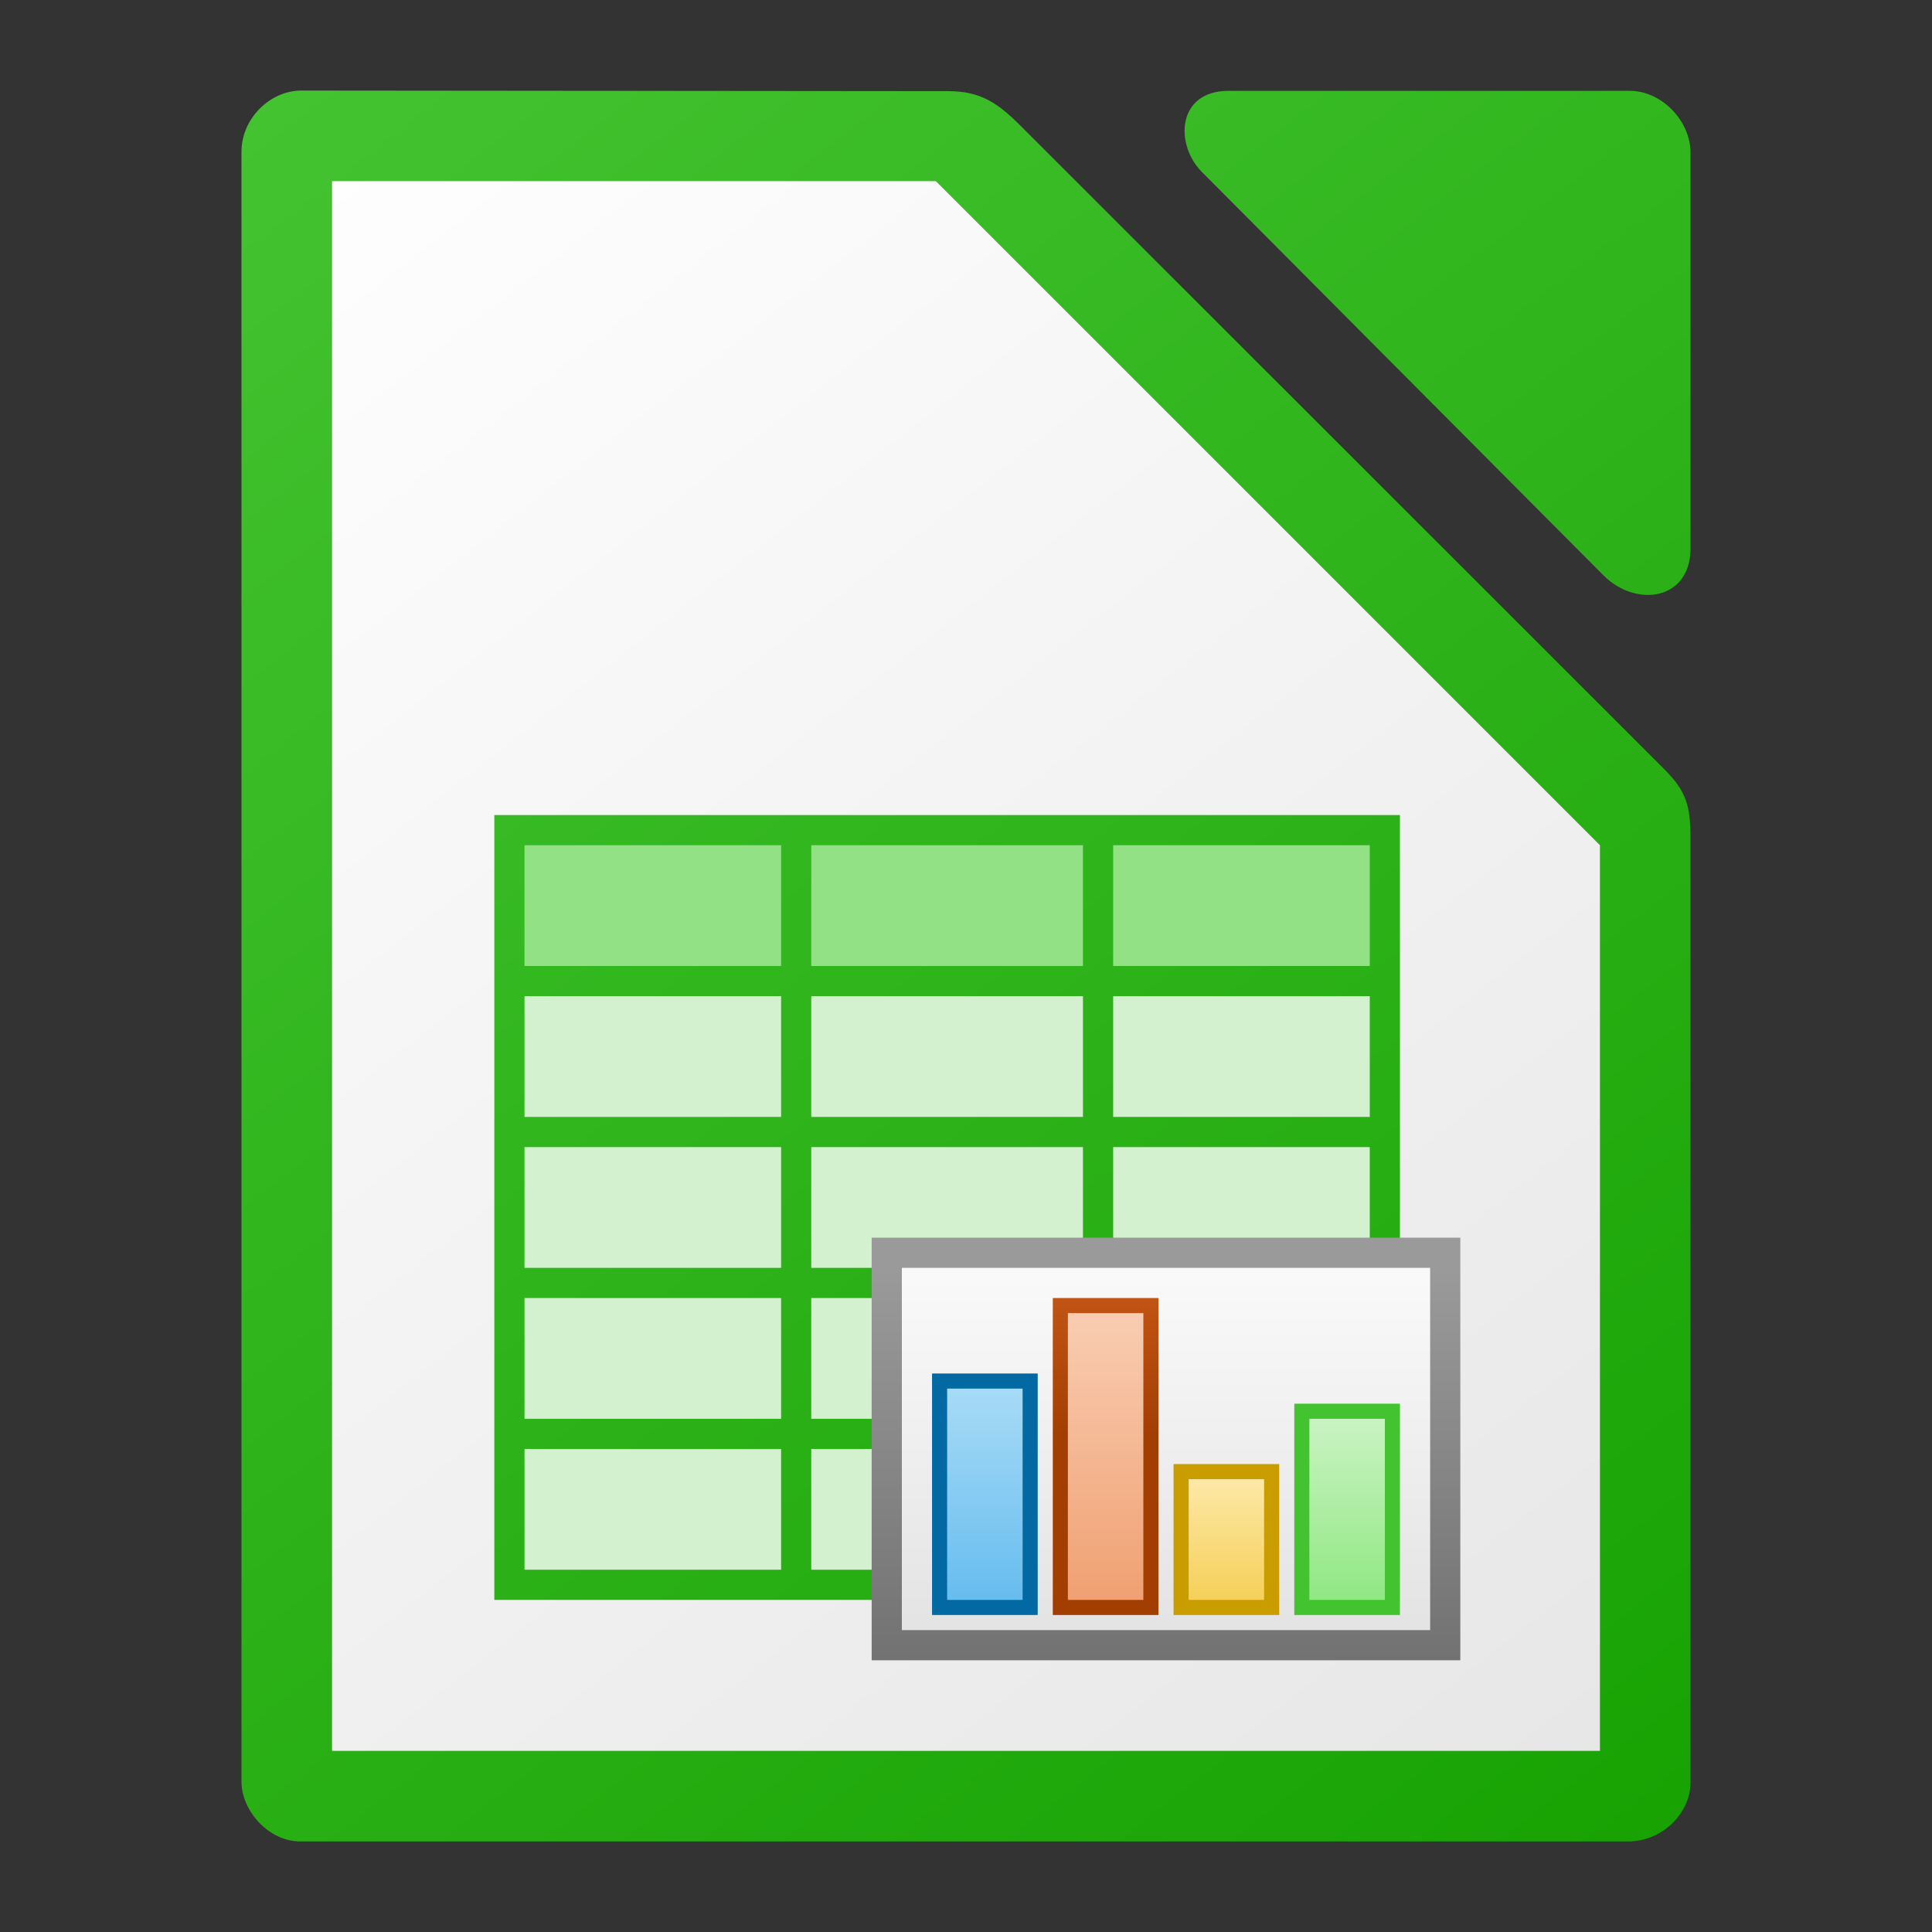 <svg viewBox="0 0 512 512" xmlns="http://www.w3.org/2000/svg" xmlns:xlink="http://www.w3.org/1999/xlink"><rect x="0" y="0" width="512" height="512" fill="#333333" stroke="none"/><linearGradient id="a"><stop offset="0" stop-color="#18a303"/><stop offset="1" stop-color="#43c330"/></linearGradient><linearGradient id="b" gradientUnits="userSpaceOnUse" x1="1710" x2="1358" xlink:href="#a" y1="126" y2="-338"/><linearGradient id="c" gradientUnits="userSpaceOnUse" x1="1565.251" x2="1565.251" y1="51.992" y2="-52.008"><stop offset="0" stop-color="#727272"/><stop offset="1" stop-color="#9a9a9a"/></linearGradient><linearGradient id="d" gradientTransform="matrix(3.795 0 0 5.2 -1620.54 5578.909)" gradientUnits="userSpaceOnUse" x1="829.361" x2="829.361" y1="-1064.799" y2="-1082.341"><stop offset="0" stop-color="#e4e4e4"/><stop offset="1" stop-color="#f9f9f9"/></linearGradient><linearGradient id="e" gradientTransform="matrix(2.857 0 0 -6.222 33.285 -6672.417)" gradientUnits="userSpaceOnUse" x1="525.639" x2="525.639" y1="-1078.644" y2="-1068.787"><stop offset="0" stop-color="#63bbee"/><stop offset="1" stop-color="#aadcf7"/></linearGradient><linearGradient id="f" gradientUnits="userSpaceOnUse" x1="1583.626" x2="1583.626" y1="-7.883" y2="-44.007"><stop offset="0" stop-color="#a33e03"/><stop offset="1" stop-color="#c15414"/></linearGradient><linearGradient id="g" gradientTransform="matrix(2.857 0 0 -8.444 65.285 -9068.258)" gradientUnits="userSpaceOnUse" x1="525.639" x2="525.639" y1="-1078.644" y2="-1068.787"><stop offset="0" stop-color="#f09e6f"/><stop offset="1" stop-color="#f9cfb5"/></linearGradient><linearGradient id="h" gradientTransform="matrix(2.857 0 0 -3.556 97.285 -3797.377)" gradientUnits="userSpaceOnUse" x1="525.639" x2="525.639" y1="-1078.644" y2="-1068.787"><stop offset="0" stop-color="#f5ce53"/><stop offset="1" stop-color="#fde9a9"/></linearGradient><linearGradient id="i" gradientTransform="matrix(2.857 0 0 -5.333 129.285 -5714.057)" gradientUnits="userSpaceOnUse" x1="525.639" x2="525.639" y1="-1078.644" y2="-1068.787"><stop offset="0" stop-color="#8ee780"/><stop offset="1" stop-color="#ccf4c6"/></linearGradient><linearGradient id="j" gradientUnits="userSpaceOnUse" x1="434" x2="74" y1="482" y2="22"><stop offset="0" stop-color="#e6e6e6"/><stop offset="1" stop-color="#fff"/></linearGradient><linearGradient id="k" gradientTransform="matrix(2.008 0 0 2.019 126.983 2846.179)" gradientUnits="userSpaceOnUse" x1="151.894" x2="-24.891" xlink:href="#a" y1="-1168.556" y2="-1398.881"/><path d="m79.861 24c-8.266 0-15.867 7.366-15.867 16.242v431.9c0 7.735 7.243 15.857 15.514 15.857h351.99c9.254 0 16.5-7.739 16.5-15.488v-250.383c0-8.449-1.024-12.365-7-18.338l-170.656-170.572c-5.976-5.971-10.548-9.051-19-9.059zm245.695.078c-13.677-0-14.277 14.227-7.045 21.492v.002l106.385 106.867c8.68 8.715 23.109 6.648 23.109-7.098v-104.871c0-8.455-7.654-16.393-16.064-16.393z" fill="url(#k)" stroke-width="15.997"/><path d="m88 48v416h336v-240l-176-176z" fill="url(#j)"/><g transform="translate(-1278 388)"><path d="m1409-172.008v8 32 8 32 8 32 8 32 8 32 8h240v-8-200h-232z" fill="url(#b)"/><g fill="#92e285"><path d="m1417.001-164.007h68v32h-68z"/><path d="m1492.994-164.007h72v32h-72z"/><path d="m1573.001-164.007h68v32h-68z"/></g><g fill="#d4f1cf"><path d="m1417.001-124.007h68v32h-68z"/><path d="m1573.001-124.007h68v32h-68z"/><path d="m1492.994-84.007h72v32h-72z"/><path d="m1573.001-84.007h68v32h-68z"/><path d="m1417.001-84.007h68v32h-68z"/><path d="m1492.994-44.007h72v32h-72z"/><path d="m1417.001-44.007h68v32h-68z"/><path d="m1492.994-4.007h72v32h-72z"/><path d="m1417.001-4.007h68v32h-68z"/></g><path d="m1509.001-60.007h156v112h-156z" fill="url(#c)"/><path d="m1517.001-52.007h140v96h-140z" fill="url(#d)"/><path d="m1525.001-24.007h28v64h-28z" fill="#0369a3"/><path d="m1529.001 35.993h20v-56h-20z" fill="url(#e)"/><path d="m1557.001-44.007h28v84h-28z" fill="url(#f)"/><path d="m1561.001 35.993h20v-76h-20z" fill="url(#g)"/><path d="m1589.001-.007h28v40h-28z" fill="#c99c00"/><path d="m1593.001 35.993h20v-32h-20z" fill="url(#h)"/><path d="m1621.001-16.007h28v56h-28z" fill="#43c330"/><path d="m1625.001 35.993h20v-48h-20z" fill="url(#i)"/><path d="m1492.994-124.007h72v32h-72z" fill="#d4f1cf"/></g></svg>